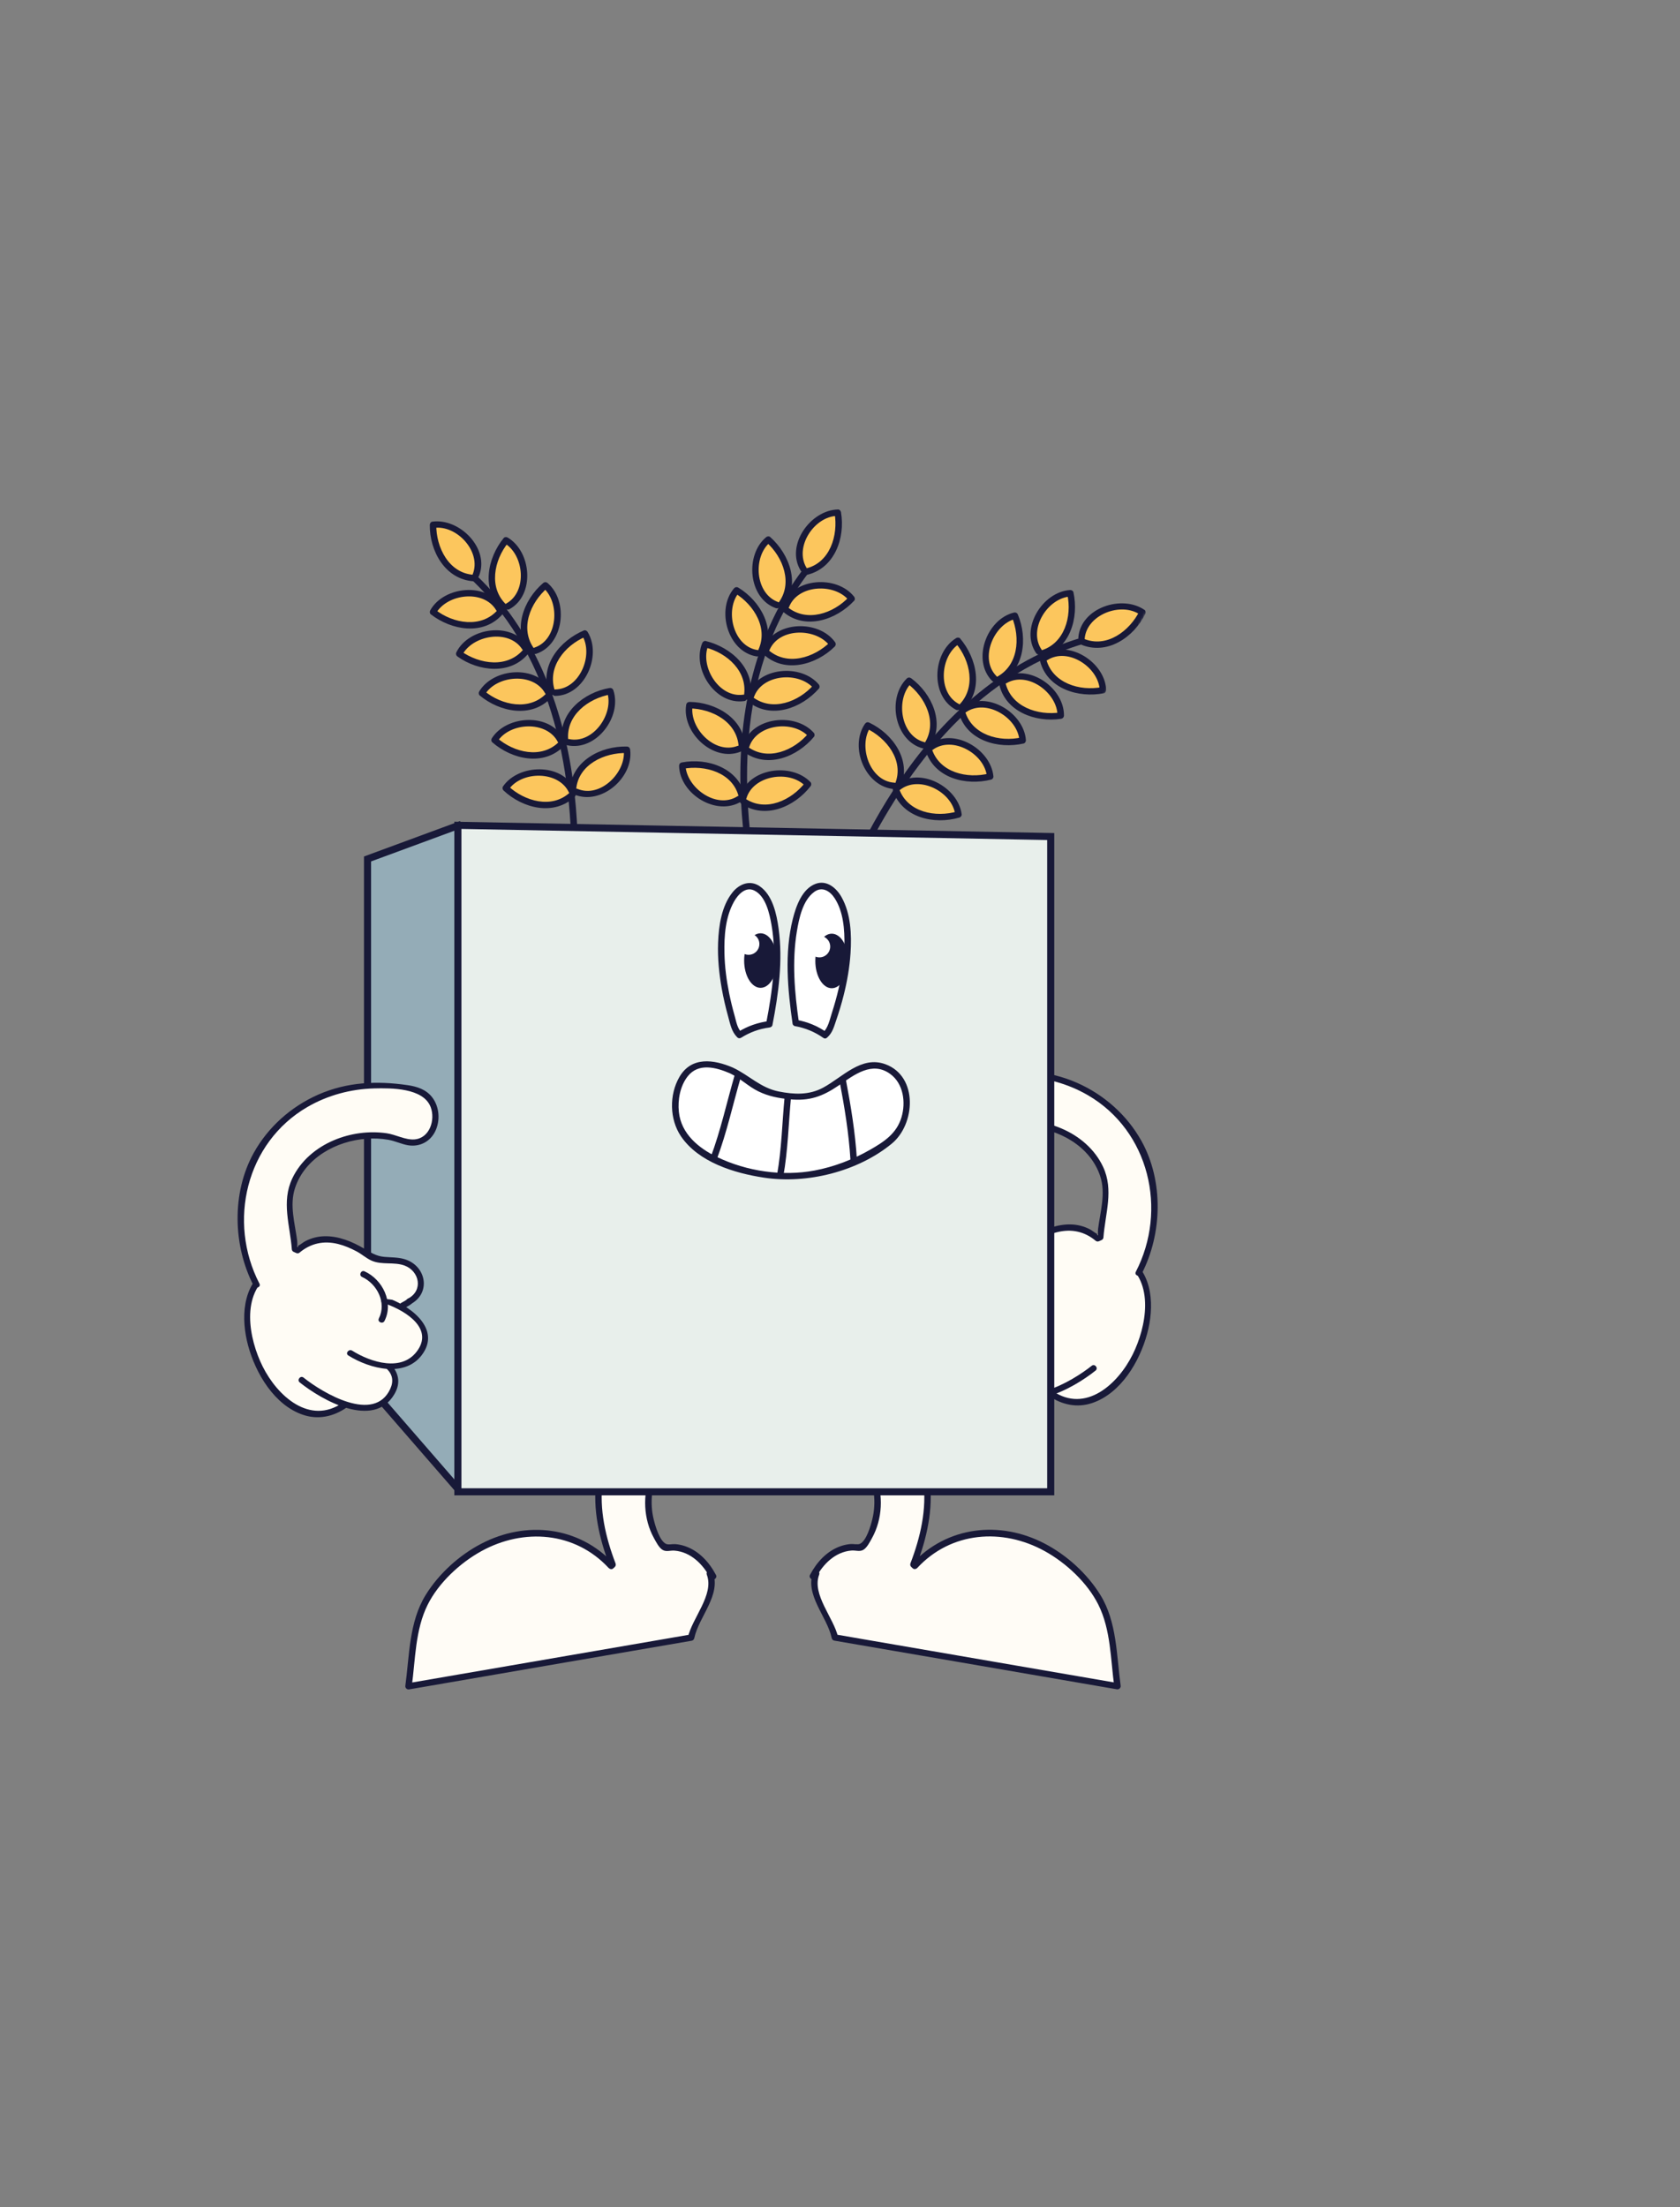 <svg width="711" height="934" viewBox="0 0 711 934" fill="none" xmlns="http://www.w3.org/2000/svg">
<rect x="0" y="0" width="711" height="934" fill="#808080" stroke="none"/>
<g clip-path="url(#clip0_0_630)">
<path d="M427.683 545.592C426.793 547.911 423.367 548.753 420.03 547.473C416.692 546.192 414.708 543.274 415.598 540.956C416.488 538.637 419.914 537.795 423.251 539.075C426.588 540.355 428.572 543.273 427.683 545.592Z" fill="#FFFCF5"/>
<path d="M478.651 563.693C473.079 578.217 457.181 585.624 443.142 580.238C429.103 574.851 422.239 558.711 427.811 544.188C433.384 529.665 449.281 522.258 463.32 527.644C477.359 533.03 484.223 549.17 478.651 563.693Z" fill="#FFFCF5"/>
<path d="M476.665 532.978C501.07 548.435 472.324 609.154 444.772 589.733L476.665 532.978Z" fill="#FFFCF5"/>
<path d="M477.434 531.922C488.173 538.996 488.53 553.266 485.465 564.51C482.274 576.226 474.399 589.612 462.255 593.729C455.872 595.892 449.468 594.516 443.991 590.774C442.601 589.831 444.154 587.725 445.541 588.677C459.497 598.196 473.12 585.711 479.325 573.278C485.16 561.588 488.792 542.531 475.88 534.028C474.481 533.109 476.027 531 477.431 531.93L477.434 531.922Z" fill="#181938"/>
<path d="M436.97 563.736C426.473 573.078 424.769 574.241 424.769 574.241C420.422 580.083 425.632 588.455 432.022 590.012C442.998 592.173 454.546 585.75 462.838 578.999" fill="#FFFCF5"/>
<path d="M437.781 564.755C434.177 567.957 430.393 570.995 426.85 574.257C424.403 576.505 423.805 579.424 425.315 582.724C432.097 597.541 453.949 584.44 462.016 577.985C463.332 576.934 464.965 578.968 463.649 580.018C454.24 587.542 432.369 599.965 423.597 585.018C417.521 574.675 429.68 568.458 436.143 562.711C437.398 561.599 439.031 563.633 437.776 564.744L437.781 564.755Z" fill="#181938"/>
<path d="M427.85 545.181C394.864 555.026 414.789 585.44 442.263 567.593L427.85 545.181Z" fill="#FFFCF5"/>
<path d="M428.38 546.372C420.807 548.749 407.022 556.122 413.51 566.093C419.998 576.063 433.77 571.397 441.449 566.582C442.857 565.706 444.504 567.726 443.082 568.616C434.052 574.281 418.4 578.506 411.285 567.447C404.171 556.388 418.047 546.908 427.327 543.993C428.916 543.494 429.989 545.871 428.388 546.375L428.38 546.372Z" fill="#181938"/>
<path d="M417.381 545.804C411.183 543.091 410.26 533.597 416.6 530.477C421.439 527.311 427.432 529.126 432.711 527.313C441.952 520.834 454.578 515.122 464.55 524.1L465.673 523.599C466.233 514.274 470.166 505.041 466.302 495.881C459.332 478.058 435.082 471.232 418.709 478.161C417.311 478.501 414.14 479.045 411.269 477.422C406.193 474.552 404.599 466.347 408.041 460.969C411.341 455.816 417.839 455.514 418.553 455.499C443.772 450.501 469.032 461.469 481.267 482.299C496.867 508.856 482.818 536.95 481.906 538.697" fill="#FFFCF5"/>
<path d="M416.913 547.022C407.768 542.302 410.086 530.456 419.481 527.799C422.208 527.029 425.045 527.139 427.843 526.889C431.26 526.579 433.47 525.117 436.326 523.427C441.419 520.424 447.233 517.997 453.253 518.163C456.011 518.234 458.709 518.924 461.17 520.185C462.252 520.74 463.179 521.627 464.249 522.14C464.413 522.222 464.206 523.223 464.851 522.538C464.536 522.874 464.684 520.276 464.707 520.145C465.651 512.755 468.059 505.07 465.617 497.714C461.38 484.983 448.116 477.789 435.33 476.899C432.272 476.685 429.205 476.813 426.191 477.333C423.178 477.854 420.637 479.181 417.78 479.659C413.014 480.449 408.57 478.24 406.391 473.939C404.055 469.343 404.46 463.285 407.695 459.224C410.253 456.004 414.052 454.797 417.951 454.225C430.967 452.306 443.647 452.866 455.847 458.245C467.304 463.303 477.035 471.937 483.126 482.919C492.471 499.772 491.945 522.098 483.127 539.156C482.365 540.634 479.922 539.715 480.691 538.221C494.229 512.018 486.385 478.552 460.394 463.465C451.829 458.493 441.991 455.846 432.106 455.603C425.007 455.432 411.281 455.318 408.203 463.556C406.196 468.935 408.637 476.682 415.096 477.185C418.932 477.483 423.035 475.116 426.868 474.574C434.35 473.504 442.205 474.57 449.16 477.519C456.727 480.72 463.298 486.25 466.826 493.762C471.45 503.614 467.763 513.491 466.982 523.71C466.945 524.171 466.634 524.592 466.21 524.774L465.086 525.275C464.682 525.455 464.132 525.431 463.779 525.137C458.981 521.106 453.446 519.942 447.382 521.445C444.665 522.117 442.064 523.262 439.591 524.558C437.417 525.709 435.465 527.494 433.24 528.485C428.883 530.419 423.721 528.914 419.267 530.568C412.964 532.911 411.252 541.161 417.846 544.567C419.324 545.329 418.405 547.772 416.912 547.003L416.913 547.022Z" fill="#181938"/>
<path d="M437.246 535.407C430.841 538.307 426.816 546.369 430.147 552.938C430.903 554.44 428.524 555.493 427.765 553.999C423.786 546.156 428.538 536.492 436.188 533.017C437.722 532.32 438.783 534.702 437.249 535.399L437.246 535.407Z" fill="#181938"/>
<path d="M417.984 544.694C418.797 545.416 419.827 545.839 420.752 546.39C421.359 546.753 421.419 547.689 421.029 548.219C420.58 548.83 419.813 548.862 419.199 548.496C418.277 547.937 417.244 547.522 416.43 546.8C415.904 546.328 415.706 545.581 416.154 544.97C416.544 544.44 417.449 544.219 417.984 544.694Z" fill="#181938"/>
<mask id="mask0_0_630" style="mask-type:luminance" maskUnits="userSpaceOnUse" x="120" y="357" width="592" height="578">
<path d="M279.15 357.555L120.148 766.321L552.025 934.052L711.026 525.286L279.15 357.555Z" fill="white"/>
</mask>
<g mask="url(#mask0_0_630)">
<path d="M318.88 593.657C318.88 593.657 316.496 605.019 312.78 622.698C300.684 623.38 288.598 624.052 276.513 624.723C272.523 634.26 274.371 647.878 281.595 655.055C290.436 653.324 298.164 659.703 301.818 667.12L300.411 665.809C303.96 673.468 294.037 684.495 292.515 693.014L172.92 713.62C174.978 699.32 174.453 682.061 185.027 670.929C202.698 647.417 237.495 639.149 258.694 662.64L259.282 662.105C252.247 644.164 249.402 622.216 262.254 606.174C272.901 595.881 282.372 592.681 289.176 591.695C301.692 589.89 318.796 593.657 318.869 593.667H318.88V593.657Z" fill="#FFFCF6"/>
<path d="M318.733 595.01C320.455 595.367 320.717 592.639 319.006 592.282C302.532 588.893 285.469 587.897 270.843 597.444C260.301 604.327 253.98 614 252.363 626.57C250.777 638.834 253.633 651.215 258.012 662.619L258.421 660.993L257.833 661.528L259.755 661.748C245.002 645.874 222.648 643.398 203.717 653.261C194.351 658.129 185.688 665.987 180.134 675C173.078 686.425 173.298 700.579 171.545 713.442C171.419 714.312 172.269 715.078 173.12 714.931C178.055 714.081 183 713.232 187.935 712.382C222.858 706.37 257.77 700.306 292.714 694.336C293.365 694.231 293.733 693.738 293.859 693.129C295.791 684.106 305.388 674.905 301.639 665.242L299.571 666.9L300.978 668.211C301.975 669.135 303.666 667.729 303.046 666.564C300.222 661.192 295.906 656.377 290.016 654.341C288.661 653.869 287.223 653.565 285.795 653.449C284.671 653.355 282.834 653.838 281.826 653.334C279.106 651.981 277.332 645.748 276.67 643.063C275.778 639.453 275.557 635.676 276.009 631.983C276.177 630.619 276.292 627.209 277.321 626.339C278.592 625.258 282.382 625.751 283.947 625.667C293.628 625.122 303.288 624.587 312.958 624.051C313.599 624.02 313.987 623.391 314.103 622.845C316.139 613.161 318.176 603.488 320.203 593.804C320.57 592.083 317.84 591.821 317.483 593.531C315.446 603.215 313.41 612.888 311.383 622.572L312.528 621.366C300.432 622.048 288.346 622.719 276.261 623.39C275.799 623.422 275.358 623.831 275.2 624.251C271.914 632.707 272.323 642.842 276.733 650.848C277.605 652.432 278.896 655.034 280.482 655.926C282.067 656.817 283.621 656.051 285.511 656.209C292.315 656.775 297.502 661.948 300.537 667.697L302.605 666.05L301.198 664.739C300.127 663.742 298.668 665.232 299.13 666.386C302.374 674.79 292.851 684.83 291.129 692.899L292.273 691.692C287.328 692.542 282.393 693.392 277.447 694.252C242.524 700.264 207.591 706.286 172.668 712.308L174.243 713.798C175.829 702.247 175.682 689.73 181.005 679.081C185.657 669.785 194.666 661.423 203.696 656.44C221.619 646.556 243.322 648.183 257.581 663.532C258.064 664.036 258.936 664.267 259.503 663.752L260.091 663.217C260.574 662.787 260.731 662.189 260.5 661.591C256.3 650.627 253.528 638.709 255.061 626.916C256.762 613.874 264.112 604.138 275.526 597.843C288.798 590.53 304.369 592.135 318.691 595.073V595.052L318.733 595.01Z" fill="#181938"/>
</g>
<mask id="mask1_0_630" style="mask-type:luminance" maskUnits="userSpaceOnUse" x="-66" y="357" width="592" height="577">
<path d="M366.754 357.484L-65.122 525.215L93.88 933.981L525.756 766.25L366.754 357.484Z" fill="white"/>
</mask>
<g mask="url(#mask1_0_630)">
<path d="M326.996 593.668C327.07 593.668 344.174 589.891 356.69 591.695C363.494 592.682 372.965 595.882 383.612 606.174C396.453 622.216 393.619 644.165 386.584 662.106L387.172 662.641C408.371 639.15 443.168 647.417 460.839 670.929C471.412 682.061 470.888 699.32 472.946 713.62L353.351 693.015C351.829 684.495 341.906 673.479 345.455 665.809L344.048 667.121C347.713 659.703 355.43 653.335 364.271 655.055C371.495 647.879 373.343 634.271 369.353 624.724C357.268 624.052 345.172 623.381 333.086 622.699C329.369 605.02 326.986 593.668 326.986 593.657H326.996V593.668Z" fill="#FFFCF6"/>
<path d="M327.133 595.032C341.455 592.094 357.026 590.489 370.298 597.802C381.722 604.097 389.062 613.833 390.763 626.874C392.296 638.667 389.534 650.586 385.324 661.55C385.082 662.148 385.25 662.746 385.733 663.176L386.321 663.711C386.899 664.235 387.77 664.005 388.243 663.491C402.512 648.141 424.205 646.515 442.128 656.398C451.158 661.382 460.167 669.744 464.819 679.039C470.142 689.689 469.995 702.205 471.581 713.757L473.156 712.267C438.233 706.245 403.299 700.233 368.377 694.211C363.442 693.361 358.507 692.5 353.551 691.651L354.695 692.857C352.973 684.789 343.45 674.748 346.694 666.344C347.146 665.19 345.697 663.7 344.626 664.697L343.219 666.009L345.287 667.656C348.322 661.906 353.498 656.734 360.313 656.167C362.203 656.01 363.757 656.776 365.342 655.884C366.928 654.992 368.219 652.39 369.091 650.806C373.501 642.801 373.91 632.666 370.624 624.209C370.466 623.79 370.025 623.38 369.563 623.349C357.478 622.678 345.382 622.006 333.296 621.324L334.441 622.531C332.414 612.847 330.377 603.173 328.34 593.489C327.983 591.779 325.253 592.041 325.621 593.762C327.647 603.446 329.684 613.119 331.721 622.803C331.837 623.359 332.225 623.979 332.866 624.01C342.536 624.556 352.207 625.091 361.877 625.626C363.452 625.71 367.232 625.206 368.503 626.297C369.532 627.168 369.647 630.578 369.815 631.942C370.267 635.635 370.046 639.412 369.154 643.021C368.492 645.717 366.718 651.95 363.998 653.293C363.001 653.786 361.153 653.314 360.029 653.408C358.601 653.523 357.163 653.838 355.808 654.3C349.918 656.335 345.602 661.14 342.778 666.523C342.169 667.687 343.849 669.104 344.846 668.17L346.253 666.858L344.185 665.201C340.436 674.874 350.033 684.065 351.965 693.088C352.091 693.696 352.459 694.19 353.11 694.294C388.043 700.275 422.966 706.329 457.889 712.34C462.824 713.19 467.769 714.04 472.704 714.89C473.555 715.037 474.405 714.271 474.279 713.4C472.515 700.537 472.735 686.384 465.69 674.958C460.136 665.956 451.473 658.098 442.107 653.219C423.165 643.346 400.811 645.833 386.069 661.707L387.991 661.487L387.403 660.952L387.812 662.578C392.191 651.173 395.046 638.782 393.461 626.528C391.844 613.969 385.523 604.285 374.981 597.403C360.365 587.855 343.303 588.852 326.818 592.241C325.106 592.598 325.369 595.315 327.091 594.969V594.99L327.133 595.032Z" fill="#181938"/>
</g>
<mask id="mask2_0_630" style="mask-type:luminance" maskUnits="userSpaceOnUse" x="-86" y="-1" width="602" height="613">
<path d="M124.419 -0.015L-85.001 412.99L306.511 611.204L515.931 198.199L124.419 -0.015Z" fill="white"/>
</mask>
<g mask="url(#mask2_0_630)">
<path d="M362.234 369.017C381.764 327.092 411.951 286.541 458.015 272.608C459.705 272.094 458.844 269.492 457.164 270.006C425.37 279.627 400.16 302.206 381.554 329.18C373.144 341.371 366.035 354.381 359.788 367.79C359.042 369.385 361.489 370.623 362.234 369.028V369.017Z" fill="#181938"/>
<path d="M457.7 270.006C458.036 259.22 475.129 252.695 483.487 259.157C479.224 268.327 467.916 276.238 457.941 271.485" fill="#FCC65D"/>
<path d="M459.054 270.279C459.884 260.091 474.499 254.531 482.574 260.175L482.28 258.539C478.08 267.047 468.294 274.434 458.582 270.268C456.965 269.576 455.726 272.01 457.343 272.713C468.462 277.487 479.812 269.744 484.726 259.787C484.968 259.304 484.905 258.497 484.432 258.15C474.867 251.457 457.395 257.206 456.377 269.744C456.24 271.475 458.918 272.041 459.065 270.289L459.054 270.279Z" fill="#181938"/>
<path d="M378.53 332.589C367.726 332.453 360.911 315.488 367.222 307.021C376.472 311.113 384.589 322.266 380.021 332.317" fill="#FCC65D"/>
<path d="M378.446 331.215C367.988 330.554 363.095 315.561 368.44 307.629L366.602 308.227C375.181 312.267 382.804 321.898 378.803 331.687C378.142 333.313 380.578 334.562 381.25 332.925C385.817 321.73 377.921 310.536 367.841 305.793C367.106 305.447 366.424 305.762 366.004 306.391C359.326 316.296 366.298 333.166 378.625 333.943C380.378 334.058 380.2 331.32 378.467 331.215H378.446Z" fill="#181938"/>
<path d="M405.189 299.132C395.403 294.568 396.17 276.301 405.399 271.171C412.151 278.704 414.954 292.207 406.649 299.488" fill="#FCC65D"/>
<path d="M405.809 297.914C396.632 293.099 397.881 277.403 406.134 272.325L404.475 272.189C410.702 279.543 413.243 291.263 405.641 298.565C404.36 299.792 406.407 301.618 407.667 300.411C416.435 291.987 413.474 278.599 406.313 270.164C405.924 269.702 405.116 269.744 404.654 270.027C394.584 276.207 393.577 294.578 404.57 300.348C406.134 301.167 407.373 298.722 405.809 297.904V297.914Z" fill="#181938"/>
<path d="M380.179 333.104C388.337 326.022 404.727 334.142 405.651 344.655C396.023 347.761 382.531 344.833 379.255 334.289" fill="#FCC65D"/>
<path d="M380.914 334.258C388.967 327.868 403.005 335.024 404.276 344.749L405.21 343.365C396.044 346.061 384.095 343.826 380.536 333.869C379.948 332.212 377.333 333.051 377.932 334.719C382.016 346.124 395.393 349.093 406.061 345.967C406.607 345.799 407.079 345.169 406.995 344.582C405.483 333.02 389.188 324.207 379.412 331.96C378.037 333.051 379.507 335.359 380.893 334.258H380.914Z" fill="#181938"/>
<path d="M439.64 275.63C433.151 267.006 442.422 251.236 452.985 251.058C455.4 260.878 451.515 274.109 440.763 276.637" fill="#FCC65D"/>
<path d="M440.795 274.885C434.967 266.334 443.357 253.009 453.08 252.422L451.694 251.488C453.752 260.857 450.507 272.514 440.343 275.336C438.642 275.808 439.503 278.41 441.194 277.938C452.87 274.696 456.66 261.413 454.287 250.628C454.161 250.04 453.468 249.652 452.901 249.694C441.162 250.407 431.481 266.114 438.485 276.375C439.482 277.833 441.782 276.343 440.784 274.885H440.795Z" fill="#181938"/>
<path d="M420.771 287.108C412.833 279.774 419.133 262.609 429.497 260.542C433.634 269.765 432.185 283.488 422.052 287.895" fill="#FCC65D"/>
<path d="M421.685 286.09C414.356 278.683 420.561 264.12 429.917 261.844L428.195 260.973C431.943 269.996 430.998 282.019 421.307 286.751C419.721 287.528 421.223 289.815 422.798 289.049C433.529 283.814 434.988 270.195 430.799 260.113C430.505 259.389 429.843 259.053 429.077 259.242C417.579 262.043 411.164 279.344 419.858 288.126C421.107 289.385 422.934 287.349 421.706 286.101L421.685 286.09Z" fill="#181938"/>
<path d="M390.836 315.373C380.263 313.117 376.903 295.155 384.757 288.083C393.031 293.896 398.795 306.434 392.348 315.394" fill="#FCC65D"/>
<path d="M391.109 314.03C381.05 311.375 378.908 295.774 385.765 289.007L383.822 289.101C391.655 294.903 397.041 305.794 391.12 314.775C390.154 316.244 392.6 317.471 393.566 316.013C400.128 306.088 394.416 293.56 385.681 287.066C385.061 286.615 384.316 286.594 383.738 287.16C375.296 295.491 378.572 313.537 390.563 316.716C392.264 317.167 392.81 314.481 391.109 314.03Z" fill="#181938"/>
<path d="M394.028 316.159C402.438 309.382 418.514 318.079 419.07 328.624C409.337 331.383 395.96 327.963 393.062 317.303" fill="#FCC65D"/>
<path d="M394.763 317.303C403.068 311.187 416.781 318.992 417.695 328.697L418.629 327.312C409.347 329.684 397.545 326.935 394.353 316.873C393.818 315.184 391.214 316.044 391.749 317.723C395.424 329.274 408.738 332.653 419.49 329.914C420.057 329.768 420.488 329.107 420.425 328.53C419.322 316.884 403.299 307.609 393.272 314.995C391.855 316.034 393.335 318.342 394.763 317.293V317.303Z" fill="#181938"/>
<path d="M408.087 300.233C416.666 293.675 432.521 302.782 432.804 313.337C423.008 315.845 409.715 312.078 407.09 301.366" fill="#FCC65D"/>
<path d="M408.843 301.387C417.338 295.491 430.767 303.706 431.45 313.421L432.384 312.036C423.039 314.177 411.321 311.061 408.402 300.936C407.909 299.236 405.305 300.097 405.798 301.786C409.148 313.432 422.472 317.104 433.235 314.638C433.812 314.502 434.211 313.809 434.18 313.253C433.371 301.545 417.569 291.987 407.352 299.079C405.903 300.086 407.384 302.394 408.843 301.377V301.387Z" fill="#181938"/>
<path d="M425.223 287.968C434.253 282.051 449.405 292.301 448.911 302.846C438.957 304.619 425.979 299.908 424.152 289.017" fill="#FCC65D"/>
<path d="M425.979 289.112C434.946 283.813 447.599 293.277 447.557 302.919L448.838 301.471C439.209 302.94 427.67 299.11 425.454 288.576C425.097 286.845 422.493 287.716 422.85 289.426C425.297 301.083 438.222 305.846 448.995 304.199C449.762 304.083 450.276 303.548 450.287 302.751C450.329 290.927 435.146 280.508 424.488 286.803C422.966 287.706 424.457 290.003 425.979 289.101V289.112Z" fill="#181938"/>
<path d="M442.496 278.221C451.274 271.926 466.845 281.516 466.793 292.07C456.923 294.274 443.756 290.119 441.456 279.312" fill="#FCC65D"/>
<path d="M443.241 279.365C451.935 273.71 465.05 282.449 465.428 292.144L466.362 290.759C456.933 292.616 445.362 289.08 442.758 278.882C442.328 277.172 439.724 278.032 440.154 279.732C443.157 291.483 456.398 295.49 467.213 293.361C467.8 293.245 468.179 292.532 468.147 291.976C467.696 280.214 452.135 270.289 441.74 277.056C440.259 278.011 441.74 280.319 443.231 279.354L443.241 279.365Z" fill="#181938"/>
</g>
<mask id="mask3_0_630" style="mask-type:luminance" maskUnits="userSpaceOnUse" x="-86" y="139" width="509" height="528">
<path d="M348.271 139.832L-85.005 209.798L-11.083 666.86L422.193 596.894L348.271 139.832Z" fill="white"/>
</mask>
<g mask="url(#mask3_0_630)">
<path d="M321.232 377.075C312.328 331.698 312.853 281.159 341.885 242.801C342.956 241.395 340.72 239.79 339.67 241.196C319.636 267.667 312.549 300.747 313.389 333.492C313.777 348.296 315.677 362.995 318.523 377.505C318.859 379.236 321.568 378.796 321.232 377.065V377.075Z" fill="#181938"/>
<path d="M340.1 240.891C334.01 231.973 343.996 216.655 354.559 216.96C356.512 226.874 352.028 239.926 341.171 241.951" fill="#FCC65D"/>
<path d="M341.35 240.314C336.016 231.585 344.563 218.492 354.412 218.313L353.204 217.17C354.821 226.528 351.262 238.248 340.951 240.587C339.239 240.975 339.67 243.682 341.392 243.294C353.194 240.608 357.803 227.682 355.913 216.739C355.829 216.204 355.304 215.585 354.706 215.596C343.03 215.806 332.299 230.735 338.851 241.458C339.754 242.937 342.263 241.825 341.339 240.314H341.35Z" fill="#181938"/>
<path d="M312.948 338.046C304.128 344.288 288.63 334.583 288.745 324.029C298.636 321.899 311.761 326.148 313.998 336.954" fill="#FCC65D"/>
<path d="M312.076 336.986C303.235 342.599 290.446 333.356 290.1 323.798L288.966 325.371C298.279 323.588 310.113 326.903 312.643 337.164C313.063 338.864 315.772 338.444 315.352 336.724C312.454 324.983 299.476 320.577 288.535 322.665C287.737 322.822 287.37 323.472 287.401 324.238C287.832 336.178 303.414 345.705 313.83 339.095C315.31 338.15 313.557 336.042 312.087 336.986H312.076Z" fill="#181938"/>
<path d="M314.796 295.323C304.191 297.39 294.058 282.166 298.5 272.598C308.391 274.717 318.617 283.981 316.192 294.756" fill="#FCC65D"/>
<path d="M314.575 293.97C304.317 295.47 296.085 282.051 299.77 273.091L298.342 273.962C307.719 276.249 316.664 284.223 314.816 294.61C314.501 296.351 317.231 296.635 317.536 294.914C319.657 282.943 309.388 273.867 298.626 271.255C298.038 271.108 297.408 271.622 297.198 272.126C292.704 283.037 302.7 298.492 314.995 296.687C316.738 296.435 316.307 293.728 314.554 293.98L314.575 293.97Z" fill="#181938"/>
<path d="M314.575 337.489C317 326.966 335.039 323.892 341.98 331.855C336.026 340.028 323.395 345.589 314.533 339" fill="#FCC65D"/>
<path d="M315.856 337.993C318.607 328.089 334.168 325.623 340.919 332.737L340.856 331.069C335.029 338.633 324.056 343.858 315.321 337.899C313.861 336.902 312.255 339.126 313.714 340.112C323.731 346.922 336.299 341.466 343.082 332.663C343.429 332.212 343.439 331.415 343.019 330.995C334.987 322.539 316.622 324.983 313.284 337.007C312.811 338.696 315.363 339.693 315.835 337.993H315.846H315.856Z" fill="#181938"/>
<path d="M328.813 256.063C318.481 252.905 316.696 234.702 325.138 228.354C332.876 234.869 337.528 247.858 330.325 256.22" fill="#FCC65D"/>
<path d="M329.306 254.772C319.552 251.289 318.491 235.583 326.009 229.392L324.34 229.455C331.522 235.824 335.764 247.155 329.212 255.412C328.109 256.787 330.346 258.392 331.427 257.017C338.956 247.522 334.199 234.554 325.936 227.242C325.495 226.843 324.697 226.937 324.266 227.305C315.195 234.775 316.612 253.177 328.319 257.353C329.978 257.941 330.976 255.391 329.306 254.804V254.772Z" fill="#181938"/>
<path d="M320.308 276.438C309.577 275.179 304.558 257.594 311.719 249.831C320.497 254.856 327.406 266.806 321.809 276.322" fill="#FCC65D"/>
<path d="M320.455 275.074C310.176 273.395 306.606 257.972 312.832 250.628L310.921 250.932C319.269 256.021 325.579 266.302 320.539 275.819C319.72 277.371 322.282 278.347 323.09 276.805C328.676 266.26 321.841 254.394 312.528 248.708C311.856 248.299 311.131 248.414 310.617 249.012C302.973 258.035 307.971 275.798 320.171 277.78C321.914 278.064 322.198 275.346 320.476 275.063L320.455 275.074Z" fill="#181938"/>
<path d="M312.759 316.894C302.889 321.29 289.585 308.742 291.769 298.407C301.881 298.239 313.924 304.986 313.998 316.023" fill="#FCC65D"/>
<path d="M312.181 315.645C302.479 319.412 291.559 308.07 293.124 298.565L291.612 299.782C301.356 299.876 312.129 305.5 312.633 316.254C312.717 318.006 315.415 317.565 315.341 315.813C314.795 303.926 302.805 297.159 291.916 297.043C291.15 297.043 290.53 297.463 290.404 298.261C288.483 309.959 301.765 322.622 313.325 318.142C314.974 317.502 313.829 315.005 312.181 315.656V315.645Z" fill="#181938"/>
<path d="M315.804 315.646C318.607 305.217 336.73 302.804 343.387 310.998C337.139 318.951 324.308 324.05 315.688 317.146" fill="#FCC65D"/>
<path d="M317.074 316.139C320.182 306.308 335.869 304.556 342.326 311.868L342.263 310.2C336.152 317.576 324.991 322.287 316.486 316.034C315.058 314.984 313.452 317.209 314.88 318.247C324.655 325.424 337.412 320.325 344.489 311.795C344.857 311.344 344.815 310.557 344.426 310.127C336.677 301.356 318.261 303.286 314.502 315.152C313.966 316.831 316.528 317.817 317.053 316.139H317.074Z" fill="#181938"/>
<path d="M317.798 294.504C320.875 284.149 339.061 282.198 345.497 290.57C339.05 298.355 326.093 303.129 317.662 296.005" fill="#FCC65D"/>
<path d="M319.079 294.997C322.471 285.23 338.168 283.981 344.447 291.441L344.384 289.762C338.084 296.991 326.776 301.355 318.46 294.893C317.063 293.801 315.457 296.036 316.853 297.106C326.419 304.545 339.355 299.687 346.6 291.357C346.988 290.906 346.904 290.108 346.547 289.678C338.998 280.687 320.591 282.25 316.507 293.99C315.93 295.658 318.481 296.645 319.058 294.976H319.069L319.079 294.997Z" fill="#181938"/>
<path d="M324.424 274.507C328.235 264.403 346.526 263.795 352.333 272.608C345.329 279.9 332.068 283.708 324.172 275.986" fill="#FCC65D"/>
<path d="M325.705 275C329.831 265.442 345.634 265.652 351.283 273.479L351.472 271.559C344.552 278.41 332.971 282.103 324.98 274.885C323.668 273.699 322.082 275.934 323.374 277.099C332.215 285.083 345.466 281.337 353.215 273.668C353.761 273.122 353.866 272.388 353.404 271.737C346.474 262.148 328.057 262.662 323.153 274.014C322.45 275.63 325.012 276.616 325.705 275Z" fill="#181938"/>
<path d="M332.645 256.461C336.026 246.211 354.265 244.805 360.449 253.366C353.771 260.952 340.667 265.338 332.456 257.951" fill="#FCC65D"/>
<path d="M333.916 256.954C337.612 247.27 353.372 246.62 359.378 254.237L359.315 252.569C352.784 259.619 341.35 263.554 333.233 256.849C331.879 255.716 330.272 257.951 331.627 259.063C340.972 266.796 354.044 262.253 361.531 254.174C361.94 253.733 361.825 252.936 361.468 252.506C354.17 243.263 335.753 244.396 331.333 255.979C330.703 257.626 333.254 258.612 333.884 256.965L333.916 256.954Z" fill="#181938"/>
</g>
<mask id="mask4_0_630" style="mask-type:luminance" maskUnits="userSpaceOnUse" x="178" y="142" width="440" height="464">
<path d="M617.519 142.93H178.622V605.922H617.519V142.93Z" fill="white"/>
</mask>
<g mask="url(#mask4_0_630)">
<path d="M241.737 374.861C243.28 328.645 234.692 278.84 199.905 245.602C198.624 244.375 200.577 242.444 201.837 243.672C225.84 266.617 238.125 298.135 242.514 330.596C244.498 345.274 244.96 360.078 244.467 374.872C244.414 376.634 241.674 376.634 241.726 374.872L241.737 374.861Z" fill="#181938"/>
<path d="M201.365 243.42C205.953 233.642 193.647 220.107 183.273 222.101C182.927 232.204 189.437 244.364 200.483 244.637" fill="#FCC65D"/>
<path d="M200.042 243.053C203.916 233.589 193.385 222.027 183.63 223.412L184.638 222.09C184.533 231.585 189.93 242.591 200.472 243.252C202.226 243.357 202.236 246.095 200.472 245.99C188.397 245.225 181.772 233.19 181.898 222.09C181.898 221.555 182.318 220.863 182.906 220.768C194.466 219.121 207.444 232.141 202.688 243.777C202.026 245.382 199.38 244.679 200.052 243.042L200.042 243.053Z" fill="#181938"/>
<path d="M243.679 335.003C253.381 339.756 267.136 327.711 265.33 317.303C255.229 316.779 242.944 323.063 242.472 334.09" fill="#FCC65D"/>
<path d="M244.372 333.817C254.001 337.951 265.152 326.788 263.965 317.303L265.33 318.667C255.849 318.394 244.698 323.546 243.837 334.079C243.69 335.821 240.949 335.842 241.096 334.079C242.083 322.035 254.19 315.614 265.33 315.929C266.139 315.96 266.611 316.537 266.695 317.303C268.176 329.159 254.316 341.046 242.976 336.188C241.359 335.496 242.755 333.135 244.351 333.828L244.372 333.817Z" fill="#181938"/>
<path d="M235.027 293.119C245.821 293.466 253.402 276.826 247.48 268.086C238.051 271.758 229.442 282.533 233.558 292.784" fill="#FCC65D"/>
<path d="M235.028 291.756C245.391 291.598 251.376 277.046 246.304 268.789L247.848 269.419C238.965 273.164 231.395 282.471 234.881 292.427C235.469 294.096 232.812 294.809 232.245 293.162C228.234 281.684 236.928 271.087 247.134 266.785C247.69 266.544 248.394 266.953 248.677 267.415C254.862 277.477 247.449 294.316 235.028 294.505C233.264 294.536 233.264 291.798 235.028 291.766V291.756Z" fill="#181938"/>
<path d="M241.978 334.72C237.904 324.721 219.614 324.563 214.028 333.523C221.21 340.647 234.566 344.12 242.272 336.199" fill="#FCC65D"/>
<path d="M240.802 335.412C236.508 326.074 220.748 326.116 215.225 334.216L215.015 332.558C221.976 339.105 233.642 342.504 241.317 335.234C242.598 334.017 244.54 335.958 243.249 337.164C234.44 345.484 221.168 342.106 213.072 334.489C212.663 334.101 212.526 333.314 212.862 332.831C219.435 323.2 237.957 322.696 243.175 334.027C243.91 335.611 241.548 337.007 240.813 335.401L240.802 335.412Z" fill="#181938"/>
<path d="M214.931 256.598C224.622 251.835 223.478 233.579 214.133 228.658C207.539 236.328 205.019 249.883 213.471 256.997" fill="#FCC65D"/>
<path d="M214.238 255.412C223.31 250.418 221.85 234.743 213.44 229.833L215.099 229.623C209.03 237.051 206.646 248.918 214.437 256.021C215.739 257.206 213.797 259.137 212.505 257.951C203.559 249.778 206.184 236.223 213.177 227.682C213.555 227.221 214.353 227.179 214.836 227.472C224.979 233.4 226.523 251.792 215.634 257.783C214.091 258.633 212.705 256.272 214.259 255.423L214.238 255.412Z" fill="#181938"/>
<path d="M226.575 275.367C236.97 272.409 239.112 254.258 230.807 247.732C222.942 254.09 218.028 266.984 225.074 275.493" fill="#FCC65D"/>
<path d="M226.218 274.045C236.098 270.751 237.159 254.95 229.841 248.697H231.773C224.349 255.045 219.75 266.208 226.26 274.801C227.321 276.207 224.948 277.571 223.898 276.175C216.695 266.659 221.546 253.849 229.841 246.756C230.439 246.242 231.174 246.242 231.773 246.756C240.76 254.447 238.66 272.776 226.932 276.679C225.252 277.235 224.538 274.601 226.197 274.045H226.218Z" fill="#181938"/>
<path d="M240.487 314.093C250.935 316.862 262.065 302.352 258.253 292.5C248.247 293.948 237.432 302.531 239.133 313.432" fill="#FCC65D"/>
<path d="M240.855 312.771C251.029 314.942 259.996 302.006 256.941 292.868L258.631 293.822C249.024 295.47 239.29 302.741 240.508 313.432C240.708 315.173 237.967 315.163 237.768 313.432C236.403 301.618 247.165 293.015 257.896 291.168C258.652 291.042 259.324 291.357 259.587 292.123C263.346 303.37 252.258 317.985 240.13 315.404C238.408 315.037 239.133 312.393 240.865 312.771H240.855Z" fill="#181938"/>
<path d="M237.285 313.348C232.854 303.506 214.574 303.999 209.313 313.159C216.747 320.01 230.229 323 237.631 314.806" fill="#FCC65D"/>
<path d="M236.109 314.04C231.468 304.829 215.708 305.594 210.5 313.852L210.29 312.194C217.493 318.499 229.263 321.374 236.665 313.841C237.904 312.582 239.847 314.512 238.597 315.771C230.093 324.417 216.684 321.416 208.337 314.124C207.896 313.736 207.812 312.96 208.127 312.467C214.374 302.573 232.865 301.545 238.471 312.655C239.269 314.229 236.896 315.614 236.109 314.03V314.04Z" fill="#181938"/>
<path d="M231.941 292.794C227.258 283.068 208.988 284.034 203.969 293.319C211.571 299.981 225.126 302.625 232.319 294.253" fill="#FCC65D"/>
<path d="M230.754 293.487C225.851 284.39 210.153 285.66 205.145 294.022L204.935 292.364C212.306 298.502 224.171 301.009 231.353 293.298C232.56 291.997 234.492 293.948 233.285 295.228C225.032 304.104 211.487 301.366 203.003 294.295C202.551 293.906 202.499 293.12 202.793 292.637C208.809 282.565 227.237 281.169 233.138 292.112C233.977 293.665 231.615 295.05 230.775 293.487H230.754Z" fill="#181938"/>
<path d="M222.207 274.108C216.831 264.75 198.677 267.058 194.351 276.679C202.425 282.753 216.138 284.411 222.69 275.525" fill="#FCC65D"/>
<path d="M221.021 274.801C215.424 266.019 199.853 268.747 195.527 277.372L195.033 275.504C202.961 281.159 214.983 282.964 221.724 274.56C222.827 273.185 224.759 275.137 223.656 276.49C216.201 285.786 202.52 284.191 193.658 277.854C193.028 277.403 192.807 276.7 193.164 275.987C198.467 265.421 216.737 262.977 223.383 273.416C224.328 274.906 221.966 276.28 221.021 274.791V274.801Z" fill="#181938"/>
<path d="M211.214 257.615C206.237 248.036 188.009 249.558 183.273 258.99C191.085 265.411 204.714 267.646 211.644 259.053" fill="#FCC65D"/>
<path d="M210.027 258.297C204.83 249.327 189.174 251.194 184.449 259.672L184.239 258.014C191.81 263.931 203.727 265.998 210.668 258.077C211.833 256.744 213.765 258.685 212.6 260.007C204.609 269.135 190.98 266.733 182.297 259.944C181.824 259.567 181.814 258.769 182.087 258.287C187.809 248.005 206.184 246.179 212.39 256.912C213.272 258.434 210.909 259.818 210.027 258.287V258.297Z" fill="#181938"/>
</g>
<mask id="mask5_0_630" style="mask-type:luminance" maskUnits="userSpaceOnUse" x="120" y="220" width="440" height="464">
<path d="M559.465 220.191H120.568V683.184H559.465V220.191Z" fill="white"/>
</mask>
<g mask="url(#mask5_0_630)">
<path d="M195.243 348.863L155.543 363.499V586.04L194.865 631.323" fill="#94ACB7"/>
<path d="M195.243 348.863L155.543 363.499V586.04M155.543 586.04V560.325M155.543 586.04L194.865 631.323" stroke="#181938" stroke-width="3" stroke-miterlimit="10"/>
<path d="M300.684 560.209C307.719 560.073 314.743 560.44 321.767 560.566C323.531 560.608 323.531 557.859 321.767 557.828C314.732 557.691 307.708 557.335 300.684 557.471C298.92 557.513 298.92 560.241 300.684 560.209Z" fill="#181938"/>
<path d="M324.266 560.566C333.821 560.388 343.355 560.587 352.858 561.636C354.611 561.825 354.59 559.087 352.858 558.898C343.355 557.838 333.821 557.66 324.266 557.828C322.502 557.859 322.502 560.598 324.266 560.566Z" fill="#181938"/>
<path d="M444.68 354.014V631.312H193.784V349.262L444.68 354.014Z" fill="#E8EFEB" stroke="#181938" stroke-width="3" stroke-miterlimit="10"/>
<path d="M309.514 452.973C314.995 455.344 316.055 457.936 321.631 460.653C326.965 463.244 332.005 463.79 335.291 463.874C349.277 466.906 356.806 452.679 368.891 450.654C387.539 451.053 388.201 477.398 373.48 484.931C366.266 489.673 347.356 500.606 323.941 497.059C320.665 496.566 291.412 492.118 286.582 474.019C284.409 465.836 287.139 454.547 293.974 451.284C299.518 448.64 306.742 451.766 309.514 452.962V452.973Z" fill="white"/>
<path d="M308.821 454.158C313.21 456.215 316.591 459.709 320.938 461.838C325.285 463.968 329.6 464.745 334.252 465.206C342.463 466.035 348.112 464.031 354.884 459.394C361.657 454.756 369.059 448.955 376.714 454.452C382.384 458.534 383.413 466.549 381.512 472.855C379.454 479.695 374.215 483.126 368.345 486.494C361.016 490.691 353.057 493.775 344.741 495.339C331.081 497.909 315.982 495.674 303.435 489.621C295.581 485.823 288.262 479.769 287.307 470.547C286.782 465.458 287.811 459.614 291.034 455.501C295.591 449.689 302.983 451.672 308.8 454.158C310.396 454.84 311.792 452.49 310.175 451.798C302.028 448.304 292.588 446.993 287.506 455.806C283.201 463.265 283.327 473.642 288.157 480.808C295.602 491.855 310.795 496.472 323.353 498.371C341.507 501.141 363.043 495.8 377.428 483.955C387.445 475.709 388.621 455.543 374.782 450.392C364.523 446.573 356.564 455.89 348.29 460.317C342.358 463.496 336.037 463.181 329.579 461.901C321.799 460.349 317.053 455.019 310.186 451.808C308.601 451.063 307.215 453.424 308.811 454.169V454.19L308.821 454.158Z" fill="#181938"/>
<path d="M332.036 464.388C330.997 475.299 330.808 486.305 328.865 497.112C328.55 498.832 331.196 499.577 331.501 497.846C333.485 486.798 333.706 475.551 334.766 464.388C334.934 462.636 332.194 462.646 332.026 464.388H332.036Z" fill="#181938"/>
<path d="M355.315 457.495C357.404 468.49 359.231 479.517 359.914 490.701C360.019 492.454 362.759 492.464 362.654 490.701C361.961 479.276 360.092 468.008 357.961 456.771C357.635 455.05 354.989 455.774 355.325 457.505L355.315 457.495Z" fill="#181938"/>
<path d="M312.937 438.001C313.934 437.351 315.069 436.7 316.339 436.092C319.804 434.444 323.059 433.762 325.558 433.469C342.473 348.065 287.118 362.366 311.499 436.564L312.937 438.001Z" fill="white"/>
<path d="M313.63 439.176C317.284 436.878 321.274 435.378 325.568 434.843C326.135 434.77 326.765 434.465 326.891 433.836C329.506 420.501 331.375 406.515 329.516 392.939C328.676 386.843 326.986 378.743 321.484 375.019C317.431 372.28 312.895 374.064 310.05 377.589C305.356 383.391 304.18 391.743 303.907 398.951C303.666 405.445 304.317 411.96 305.451 418.35C306.154 422.316 307.078 426.25 308.149 430.132C309.052 433.395 309.577 436.532 311.981 438.945C313.231 440.194 315.163 438.263 313.914 437.015C311.982 435.095 311.625 432.419 310.89 429.796C310.018 426.712 309.252 423.596 308.611 420.448C307.467 414.825 306.721 409.117 306.595 403.378C306.427 396.118 307.005 388.008 310.659 381.534C312.339 378.555 315.52 375.04 319.247 376.865C324.119 379.257 325.684 386.696 326.513 391.428C328.907 405.12 326.881 419.609 324.245 433.091L325.568 432.084C320.78 432.692 316.339 434.224 312.255 436.794C310.764 437.739 312.139 440.099 313.63 439.155V439.176Z" fill="#181938"/>
<path d="M310.921 454.977C307.54 466.602 304.989 478.489 300.715 489.851C300.096 491.499 302.742 492.212 303.351 490.586C307.614 479.223 310.176 467.347 313.557 455.711C314.05 454.011 311.415 453.298 310.921 454.977Z" fill="#181938"/>
<path d="M349.162 438.064C348.206 437.372 347.093 436.658 345.854 435.987C342.463 434.182 339.26 433.332 336.772 432.923C324.046 346.796 378.635 363.772 350.663 436.7L349.162 438.064Z" fill="white"/>
<path d="M349.865 436.879C346.033 434.193 341.759 432.42 337.139 431.601L338.095 432.556C336.268 419.997 335.144 406.83 337.234 394.219C338.158 388.658 339.722 380.947 344.647 377.401C347.954 375.019 351.241 377.044 353.215 380.076C356.963 385.815 357.499 393.495 357.362 400.147C357.236 406.264 356.312 412.328 354.947 418.277C354.139 421.77 353.162 425.222 352.07 428.632C351.125 431.57 350.506 435.001 348.196 437.088C346.894 438.274 348.826 440.204 350.128 439.019C352.291 437.057 352.868 434.759 353.813 432C355.01 428.517 356.092 424.981 356.995 421.403C358.496 415.507 359.557 409.474 359.956 403.41C360.47 395.583 360.103 386.686 356.165 379.667C353.971 375.764 349.897 372.281 345.182 374.022C339.428 376.152 336.866 383.538 335.522 388.91C331.921 403.273 333.338 418.812 335.438 433.28C335.501 433.7 335.974 434.161 336.394 434.235C340.793 435.011 344.794 436.658 348.458 439.229C349.907 440.246 351.283 437.865 349.834 436.868H349.855L349.865 436.879Z" fill="#181938"/>
<path d="M321.883 418.035C325.726 418.035 328.834 412.863 328.834 406.494C328.834 400.126 325.726 394.953 321.883 394.953C318.04 394.953 314.932 400.126 314.932 406.494C314.932 412.863 318.04 418.035 321.883 418.035Z" fill="#181938"/>
<path d="M352.007 418.203C355.85 418.203 358.958 413.031 358.958 406.662C358.958 400.294 355.85 395.121 352.007 395.121C348.164 395.121 345.056 400.294 345.056 406.662C345.056 413.031 348.164 418.203 352.007 418.203Z" fill="#181938"/>
<path d="M316.811 404.06C319.331 404.06 321.379 402.014 321.379 399.496C321.379 396.978 319.331 394.932 316.811 394.932C314.292 394.932 312.244 396.978 312.244 399.496C312.244 402.014 314.292 404.06 316.811 404.06Z" fill="white"/>
<path d="M346.789 405.141C349.309 405.141 351.356 403.095 351.356 400.577C351.356 398.059 349.309 396.013 346.789 396.013C344.269 396.013 342.221 398.059 342.221 400.577C342.221 403.095 344.269 405.141 346.789 405.141Z" fill="white"/>
</g>
<path d="M162.808 550.592C163.697 552.911 167.124 553.753 170.461 552.473C173.798 551.192 175.782 548.274 174.892 545.956C174.002 543.637 170.576 542.795 167.239 544.075C163.902 545.355 161.918 548.273 162.808 550.592Z" fill="#FFFCF5"/>
<path d="M111.839 568.693C117.411 583.217 133.309 590.624 147.348 585.238C161.387 579.851 168.251 563.711 162.679 549.188C157.107 534.665 141.209 527.258 127.17 532.644C113.131 538.03 106.267 554.17 111.839 568.693Z" fill="#FFFCF5"/>
<path d="M113.825 537.978C89.42 553.435 118.166 614.154 145.718 594.733L113.825 537.978Z" fill="#FFFCF5"/>
<path d="M113.057 536.922C102.317 543.996 101.96 558.266 105.025 569.51C108.216 581.226 116.091 594.612 128.236 598.729C134.618 600.892 141.022 599.516 146.5 595.774C147.889 594.831 146.336 592.725 144.949 593.677C130.993 603.196 117.371 590.711 111.166 578.278C105.33 566.588 101.698 547.531 114.61 539.028C116.009 538.109 114.464 536 113.06 536.93L113.057 536.922Z" fill="#181938"/>
<path d="M153.52 568.736C164.018 578.078 165.722 579.241 165.722 579.241C170.068 585.083 164.858 593.455 158.468 595.012C147.493 597.173 135.944 590.75 127.653 583.999" fill="#FFFCF5"/>
<path d="M152.709 569.755C156.313 572.957 160.097 575.995 163.641 579.257C166.087 581.505 166.685 584.424 165.175 587.724C158.394 602.541 136.541 589.44 128.475 582.985C127.158 581.934 125.525 583.968 126.842 585.018C136.25 592.542 158.122 604.965 166.894 590.018C172.969 579.675 160.81 573.458 154.347 567.711C153.092 566.599 151.459 568.633 152.714 569.744L152.709 569.755Z" fill="#181938"/>
<path d="M162.641 550.181C195.626 560.026 175.701 590.44 148.227 572.593L162.641 550.181Z" fill="#FFFCF5"/>
<path d="M162.11 551.372C169.683 553.749 183.469 561.122 176.98 571.093C170.492 581.063 156.72 576.397 149.041 571.582C147.633 570.706 145.986 572.726 147.408 573.616C156.439 579.281 172.091 583.506 179.205 572.447C186.319 561.388 172.443 551.908 163.163 548.993C161.574 548.494 160.502 550.871 162.102 551.375L162.11 551.372Z" fill="#181938"/>
<path d="M173.109 550.804C179.308 548.091 180.23 538.597 173.89 535.477C169.052 532.311 163.058 534.126 157.779 532.313C148.538 525.834 135.912 520.122 125.941 529.1L124.817 528.599C124.258 519.274 120.324 510.041 124.188 500.881C131.158 483.058 155.409 476.232 171.781 483.161C173.179 483.501 176.35 484.045 179.221 482.422C184.297 479.552 185.892 471.347 182.449 465.969C179.149 460.816 172.651 460.514 171.938 460.499C146.719 455.501 121.458 466.469 109.223 487.299C93.623 513.856 107.672 541.95 108.584 543.697" fill="#FFFCF5"/>
<path d="M173.577 552.022C182.722 547.302 180.404 535.456 171.009 532.799C168.282 532.029 165.445 532.139 162.648 531.889C159.23 531.579 157.02 530.117 154.164 528.427C149.071 525.424 143.257 522.997 137.237 523.163C134.479 523.234 131.781 523.924 129.321 525.185C128.238 525.74 127.312 526.627 126.241 527.14C126.077 527.222 126.284 528.223 125.64 527.538C125.955 527.874 125.806 525.276 125.783 525.145C124.84 517.755 122.432 510.07 124.873 502.714C129.11 489.983 142.374 482.789 155.16 481.899C158.218 481.685 161.286 481.813 164.299 482.333C167.313 482.854 169.853 484.181 172.71 484.659C177.476 485.449 181.92 483.24 184.099 478.939C186.436 474.343 186.03 468.285 182.796 464.224C180.237 461.004 176.439 459.797 172.539 459.225C159.523 457.306 146.844 457.866 134.643 463.245C123.186 468.303 113.455 476.937 107.365 487.919C98.02 504.772 98.545 527.098 107.363 544.156C108.126 545.634 110.568 544.715 109.799 543.221C96.262 517.018 104.105 483.552 130.096 468.465C138.661 463.493 148.499 460.846 158.384 460.603C165.483 460.432 179.21 460.318 182.287 468.556C184.295 473.935 181.854 481.682 175.395 482.185C171.558 482.483 167.455 480.116 163.623 479.574C156.14 478.504 148.286 479.57 141.33 482.519C133.763 485.72 127.192 491.25 123.664 498.762C119.04 508.614 122.727 518.491 123.508 528.71C123.546 529.171 123.856 529.592 124.28 529.774L125.404 530.275C125.808 530.455 126.358 530.431 126.711 530.137C131.509 526.106 137.044 524.942 143.108 526.445C145.826 527.117 148.426 528.262 150.899 529.558C153.073 530.709 155.025 532.494 157.25 533.485C161.607 535.419 166.769 533.914 171.224 535.568C177.526 537.911 179.238 546.161 172.644 549.567C171.166 550.329 172.085 552.772 173.579 552.003L173.577 552.022Z" fill="#181938"/>
<path d="M153.245 540.407C159.649 543.307 163.674 551.369 160.343 557.938C159.587 559.44 161.966 560.493 162.726 558.999C166.704 551.156 161.953 541.492 154.303 538.017C152.768 537.32 151.707 539.702 153.241 540.399L153.245 540.407Z" fill="#181938"/>
<path d="M172.506 549.694C171.693 550.416 170.663 550.839 169.738 551.39C169.132 551.753 169.072 552.689 169.461 553.219C169.91 553.83 170.677 553.862 171.291 553.496C172.213 552.937 173.247 552.522 174.06 551.8C174.587 551.328 174.785 550.581 174.336 549.97C173.946 549.44 173.041 549.219 172.506 549.694Z" fill="#181938"/>
</g>
<defs>
<clipPath id="clip0_0_630">
<rect width="796" height="934" fill="white" transform="translate(-85)"/>
</clipPath>
</defs>
</svg>

